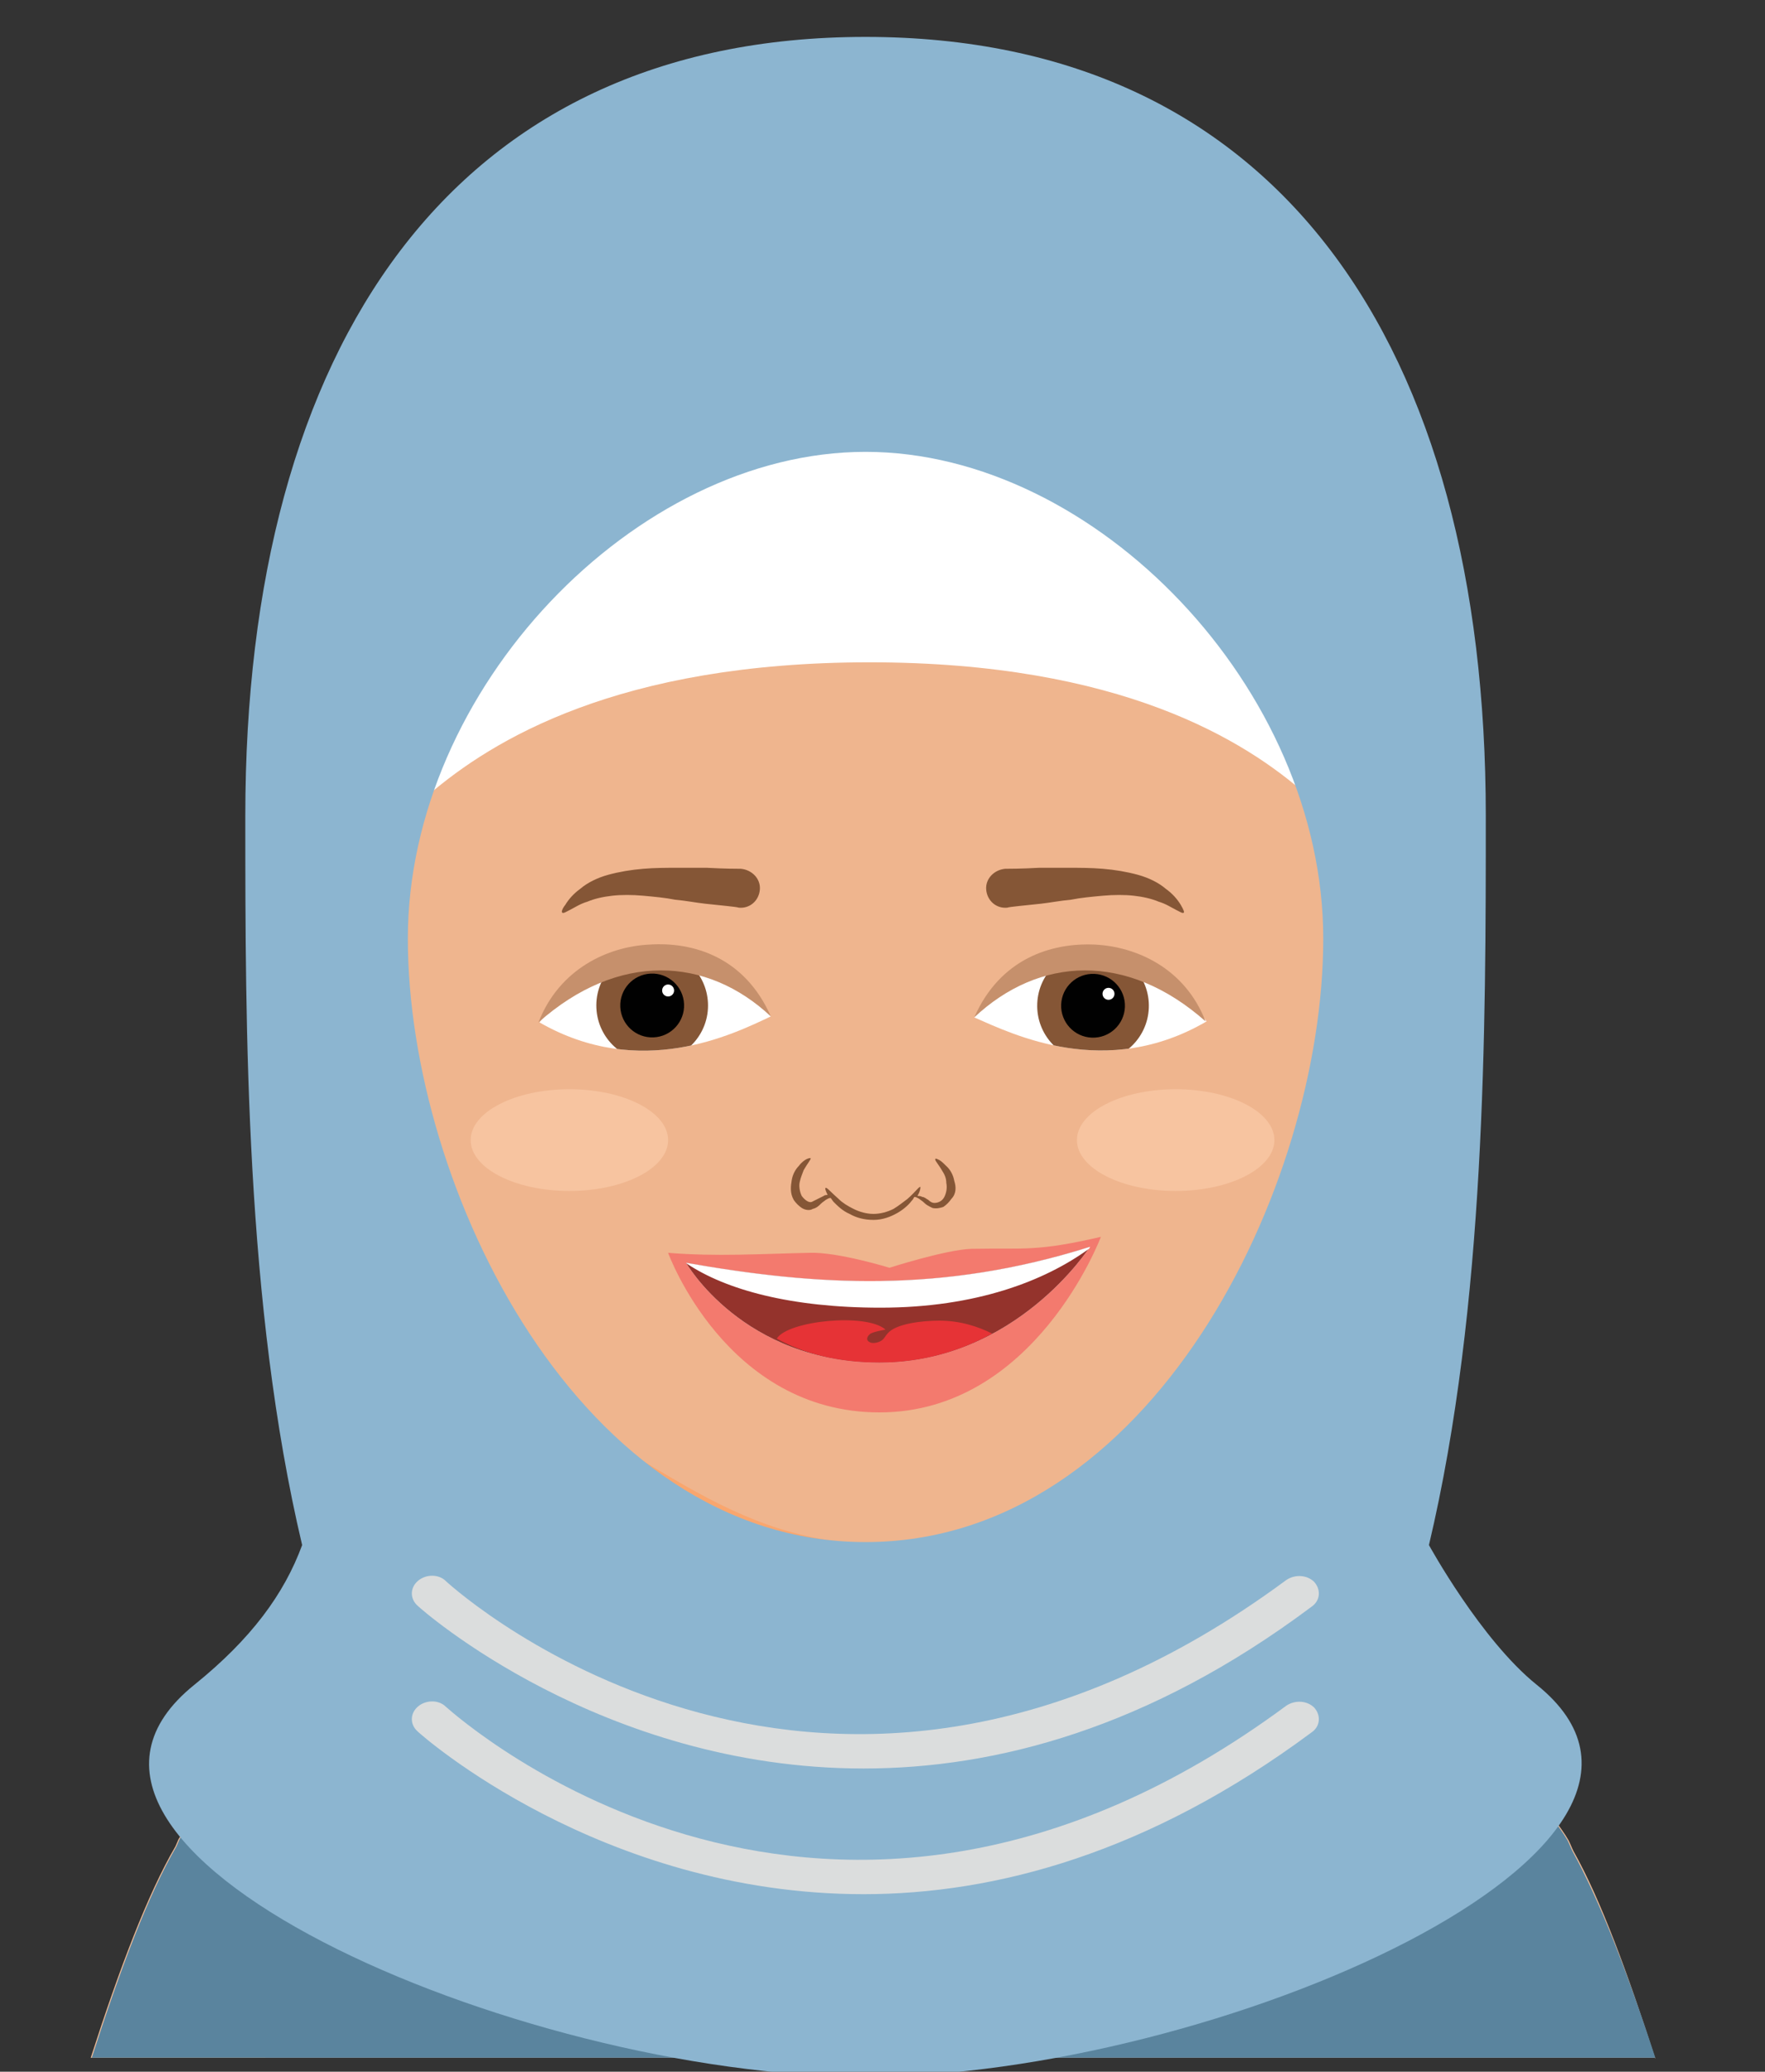 <?xml version="1.0" encoding="utf-8"?>
<!-- Generator: Adobe Illustrator 20.1.0, SVG Export Plug-In . SVG Version: 6.00 Build 0)  -->
<svg version="1.1" id="Layer_1" xmlns="http://www.w3.org/2000/svg" xmlns:xlink="http://www.w3.org/1999/xlink" x="0px" y="0px"
	 viewBox="0 0 177 207.7" style="enable-background:new 0 0 177 207.7;" xml:space="preserve">
<rect x="0" y="0" width="177" height="207.7" fill="#333333" stroke="none"/>
<style type="text/css">
	.st0{fill:#FCC299;}
	.st1{fill:#F9A66E;}
	.st2{fill:#5A849E;}
	.st3{fill:#EFB58E;}
	.st4{fill:#855636;}
	.st5{fill:#F7C4A0;}
	.st6{clip-path:url(#SVGID_2_);}
	.st7{fill:#010101;}
	.st8{fill:#FFFFFF;}
	.st9{fill:#C6906C;}
	.st10{clip-path:url(#SVGID_4_);}
	.st11{fill:#F37A6E;}
	.st12{fill:#94332C;}
	.st13{fill:#E63336;}
	.st14{fill:#8CB5D0;}
	.st15{fill:#DBDDDD;}
</style>
<g>
	<path class="st0" d="M166,206.4c-2.8-8.7-5.5-16-8.2-20.8c-0.2-0.4-0.3-0.7-0.5-1.1c-0.4-0.7-1-1.5-1.5-2.2
		c-0.8-1.1-1.6-1.9-2.3-2.5c0,0-0.1,0-0.1-0.1c-12.7-11.5-41-15.3-41-22.3c0-7.9,0-33.6,0-33.6H62.8c0,0,0,25.8,0,33.6
		c0,7-28.1,10.8-40.9,22.2c-0.1,0.1-0.1,0.1-0.2,0.2c-0.9,0.7-1.8,1.7-2.7,3c-0.4,0.5-0.8,1.1-1.1,1.6c-0.1,0.2-0.2,0.5-0.3,0.7
		c-2.8,4.8-5.6,12.2-8.5,21.2H166z"/>
	<path class="st1" d="M112.3,148.7c0-10.5,0-24.8,0-24.8H62.8c0,0,0,21.7,0,31.4c1.2-3.6,9.5,0.8,20.4,2.9
		C94.3,160.4,106.9,156.8,112.3,148.7z"/>
	<path class="st2" d="M157.7,185.6c-0.2-0.4-0.3-0.7-0.5-1.1c-0.4-0.7-1-1.5-1.5-2.2c-0.8-1.1-1.6-1.9-2.3-2.5c0,0-0.1,0-0.1-0.1
		c-9.2-8.3-26.5-12.6-35.4-17c-7.3,8.6-18.2,14-30.3,14c-12.1,0-23-5.4-30.3-14c-8.9,4.4-26.1,8.6-35.3,16.9
		c-0.1,0.1-0.1,0.1-0.2,0.2c-0.9,0.7-1.8,1.7-2.7,3c-0.4,0.5-0.8,1.1-1.1,1.6c-0.1,0.2-0.2,0.5-0.3,0.7c-2.8,4.8-5.6,12.2-8.5,21.2
		H166C163.2,197.7,160.4,190.5,157.7,185.6z"/>
</g>
<g>
	<g>
		<path class="st0" d="M45.1,95.2c0,0-7-8.7-14.1-4.9c-12,6.5-1.7,33.6,13.1,28.5L45.1,95.2z"/>
		<path class="st1" d="M42.4,96.9c0,0-4.9-5.6-9.7-3.1c-8.2,4.1,1.9,23.6,9.2,18.1L42.4,96.9z"/>
	</g>
	<g>
		<path class="st0" d="M128.6,95.2c0,0,7-8.7,14.1-4.9c12,6.5,1.7,33.6-13.1,28.5L128.6,95.2z"/>
		<path class="st1" d="M131.2,96.9c0,0,4.9-5.6,9.7-3.1c8.2,4.1-1.9,23.6-9.2,18.1L131.2,96.9z"/>
	</g>
</g>
<path class="st3" d="M87.5,26.9C61.2,27.1,40,42.6,40,78.1c0,15.7,0.4,42.2,6.5,52.1c6.1,9.8,14.2,14,20.9,18
	c6.5,3.8,12.3,6.4,20.1,6.6c7.8-0.1,13.6-2.7,20.1-6.6c6.7-3.9,14.9-8.1,20.9-18c6.1-9.8,6.5-36.4,6.5-52.1
	C135.1,42.6,113.8,27.1,87.5,26.9z"/>
<path class="st4" d="M95.7,118.4c-0.1-0.6-0.4-1.1-0.7-1.4c-0.3-0.3-0.6-0.6-0.8-0.7c-0.2-0.1-0.4-0.2-0.4-0.1
	c-0.1,0.1,0.3,0.5,0.7,1.2c0.2,0.3,0.4,0.7,0.4,1.2c0.1,0.5,0,1-0.2,1.4c-0.2,0.4-0.6,0.6-1,0.6c-0.2,0-0.4-0.1-0.6-0.3
	c-0.2-0.1-0.4-0.3-0.6-0.3c-0.2-0.1-0.3-0.1-0.5-0.1c0.3-0.5,0.3-0.8,0.3-0.9c-0.1-0.1-0.5,0.5-1.3,1.2c-0.4,0.3-0.9,0.7-1.4,1
	c-0.6,0.3-1.3,0.5-2,0.5c-0.7,0-1.4-0.2-2-0.5c-0.6-0.3-1.1-0.6-1.5-1c-0.8-0.7-1.2-1.2-1.3-1.1c-0.1,0,0,0.3,0.2,0.7
	c-0.1,0-0.3,0-0.4,0.1c-0.2,0.1-0.4,0.2-0.6,0.3c-0.2,0.1-0.4,0.2-0.6,0.3c-0.3,0.1-0.7-0.2-1-0.6c-0.2-0.4-0.3-1-0.2-1.4
	c0.1-0.5,0.3-0.9,0.4-1.2c0.4-0.7,0.7-1,0.7-1.2c0,0-0.2,0-0.4,0.1c-0.2,0.1-0.5,0.3-0.8,0.7c-0.3,0.3-0.6,0.8-0.7,1.4
	c-0.1,0.6-0.2,1.3,0.2,2c0.2,0.3,0.5,0.6,0.8,0.8c0.3,0.2,0.8,0.3,1.1,0.1c0.4-0.1,0.6-0.3,0.8-0.5c0.2-0.2,0.4-0.3,0.5-0.4
	c0.2-0.1,0.3-0.2,0.5-0.2c0.1,0.1,0.2,0.3,0.3,0.4c0.4,0.4,0.9,0.9,1.6,1.2c0.7,0.4,1.5,0.6,2.4,0.6c0.9,0,1.7-0.3,2.4-0.7
	c0.7-0.4,1.2-0.9,1.5-1.3c0.1-0.1,0.1-0.2,0.2-0.3c0.2,0,0.3,0.1,0.5,0.2c0.1,0.1,0.3,0.2,0.5,0.4c0.2,0.2,0.4,0.3,0.8,0.5
	c0.4,0.1,0.8,0,1.1-0.1c0.3-0.2,0.6-0.5,0.8-0.8C95.9,119.7,95.9,119,95.7,118.4z"/>
<g>
	<ellipse class="st5" cx="57.1" cy="114.3" rx="9.9" ry="5.1"/>
	<ellipse class="st5" cx="117.9" cy="114.3" rx="9.9" ry="5.1"/>
</g>
<g>
	<g>
		<g>
			<defs>
				<path id="SVGID_1_" d="M77.3,101.9c-6.7-8.2-16-9.1-23.2,0.6C64.2,108.3,73.5,103.7,77.3,101.9z"/>
			</defs>
			<use xlink:href="#SVGID_1_"  style="overflow:visible;fill:#FFFFFF;"/>
			<clipPath id="SVGID_2_">
				<use xlink:href="#SVGID_1_"  style="overflow:visible;"/>
			</clipPath>
			<g class="st6">
				
					<ellipse transform="matrix(0.999 -4.526363e-02 4.526363e-02 0.999 -4.495 3.066)" class="st4" cx="65.4" cy="100.8" rx="5.6" ry="5.6"/>
				
					<ellipse transform="matrix(0.999 -4.526657e-02 4.526657e-02 0.999 -4.495 3.066)" class="st7" cx="65.4" cy="100.8" rx="3.2" ry="3.2"/>
				
					<ellipse transform="matrix(0.999 -4.531991e-02 4.531991e-02 0.999 -4.433 3.137)" class="st8" cx="67" cy="99.3" rx="0.6" ry="0.6"/>
			</g>
		</g>
		<path class="st9" d="M77.3,101.9c-2.6-5.9-7.7-7.5-12.2-7.2c-4.1,0.2-9,2.4-11.1,7.8C62,95.4,70.9,95.9,77.3,101.9z"/>
	</g>
	<g>
		<g>
			<defs>
				<path id="SVGID_3_" d="M97.7,102c6.6-8.2,15.9-9.3,23.3,0.4C110.9,108.3,101.6,103.7,97.7,102z"/>
			</defs>
			<use xlink:href="#SVGID_3_"  style="overflow:visible;fill:#FFFFFF;"/>
			<clipPath id="SVGID_4_">
				<use xlink:href="#SVGID_3_"  style="overflow:visible;"/>
			</clipPath>
			<g class="st10">
				
					<ellipse transform="matrix(3.878820e-02 -0.999 0.999 3.878820e-02 4.662 206.412)" class="st4" cx="109.6" cy="100.8" rx="5.6" ry="5.6"/>
				
					<ellipse transform="matrix(3.879574e-02 -0.999 0.999 3.879574e-02 4.662 206.412)" class="st7" cx="109.6" cy="100.8" rx="3.2" ry="3.2"/>
				
					<ellipse transform="matrix(3.882579e-02 -0.999 0.999 3.882579e-02 7.35 206.757)" class="st8" cx="111.1" cy="99.6" rx="0.6" ry="0.6"/>
			</g>
		</g>
		<path class="st9" d="M97.7,102c2.6-5.9,7.7-7.5,12.1-7.3c4.1,0.2,9,2.3,11.1,7.7C113,95.4,104.2,95.9,97.7,102z"/>
	</g>
</g>
<g>
	<path class="st4" d="M118.7,91.5c-0.1,0.1-0.4-0.1-0.8-0.3c-0.4-0.2-1-0.6-1.7-0.8c-0.7-0.3-1.6-0.5-2.5-0.6c-0.9-0.1-2-0.1-3.1,0
		c-1.1,0.1-2.2,0.2-3.2,0.4c-1.1,0.1-2.1,0.3-3,0.4c-1.8,0.2-3.1,0.3-3.4,0.4c-1.1,0.1-2-0.7-2.1-1.8c-0.1-1.1,0.8-2,1.9-2.1
		c0.3,0,1.6,0,3.4-0.1c0.9,0,1.9,0,3,0c1.1,0,2.2,0,3.4,0.1c1.2,0.1,2.4,0.3,3.5,0.6c1.1,0.3,2.1,0.8,2.8,1.4
		c0.7,0.5,1.2,1.1,1.5,1.6C118.7,91.2,118.8,91.5,118.7,91.5z"/>
	<path class="st4" d="M56.4,91.5c0.1,0.1,0.4-0.1,0.8-0.3c0.4-0.2,1-0.6,1.7-0.8c0.7-0.3,1.6-0.5,2.5-0.6c0.9-0.1,2-0.1,3.1,0
		c1.1,0.1,2.2,0.2,3.2,0.4c1.1,0.1,2.1,0.3,3,0.4c1.8,0.2,3.1,0.3,3.4,0.4c1.1,0.1,2-0.7,2.1-1.8c0.1-1.1-0.8-2-1.9-2.1
		c-0.3,0-1.6,0-3.4-0.1c-0.9,0-1.9,0-3,0c-1.1,0-2.2,0-3.4,0.1c-1.2,0.1-2.4,0.3-3.5,0.6c-1.1,0.3-2.1,0.8-2.8,1.4
		c-0.7,0.5-1.2,1.1-1.5,1.6C56.3,91.2,56.3,91.5,56.4,91.5z"/>
</g>
<g>
	<path class="st11" d="M110.4,124c-6.5,1.5-7.5,1.1-13,1.2c-2.6,0.1-8.2,1.9-8.2,1.9s-5.2-1.6-8-1.5c-4.9,0.1-9.3,0.4-14.2,0
		c0,0,5.8,16,21.2,16C103.8,141.6,110.4,124,110.4,124z"/>
	<path class="st8" d="M68.8,126.6c0,0,5.7,10,19.4,10s21.1-11.6,21.1-11.6C94.4,129.7,81.9,128.9,68.8,126.6z"/>
	<path class="st12" d="M68.8,126.6c0,0,5.7,10,19.4,10s21.1-11.6,21.1-11.6C94.4,129.7,81.9,128.9,68.8,126.6z"/>
	<path class="st8" d="M68.8,126.6c0,0,0,0,0.1,0.1c3.9,2.6,10.4,4.4,19.4,4.4c9.6,0,16.5-2.7,20.9-5.9c0.1-0.1,0.1-0.2,0.1-0.2
		C94.4,129.7,81.9,128.9,68.8,126.6z"/>
	<path class="st13" d="M88.2,136.6c4.4,0,8.2-1.2,11.3-2.9c-1.4-0.7-3.2-1.3-5.3-1.3c-1.7,0-4.4,0.3-5.2,1.3
		c-0.2,0.2-0.3,0.5-0.6,0.7c-0.3,0.2-0.8,0.3-1.1,0.2c-0.5-0.2-0.4-0.6,0-0.9c0.4-0.2,1-0.3,1.5-0.4c-1.9-1.7-9.8-0.9-10.9,0.9
		C80.6,135.7,84,136.6,88.2,136.6z"/>
</g>
<g>
	<path class="st8" d="M137,78.2c0,19.7,0.7-11.8-49.8-11.8c-50.5,0-50.5,31.4-50.5,11.8c0-19.7,22.5-35.6,50.2-35.6
		C114.5,42.6,137,58.5,137,78.2z"/>
	<path class="st14" d="M154.1,168.9c-5.6-4.5-10.8-14-10.8-14c5.7-24.1,5.7-51.9,5.7-73.1c0-47.1-20.8-78.1-62.2-78.1
		c-41.4,0-62.2,31-62.2,78.1c0,21.2,0,49,5.7,73.1c-1.8,4.9-5.1,9.4-10.8,14c-20.4,16.4,32.4,39.3,67.3,39.3
		C121.6,208.2,174.4,185.2,154.1,168.9z M40.9,94.1c0-25,22.8-48.8,45.9-48.8c23.1,0,45.9,23.8,45.9,48.8s-17.3,60.5-45.9,60.5
		C58.2,154.6,40.9,119.1,40.9,94.1z"/>
	<path class="st15" d="M86.6,177.3c-26.4,0-44.4-16-44.7-16.3c-0.8-0.7-0.8-1.8,0-2.5c0.8-0.7,2.1-0.7,2.8,0
		c1.5,1.4,38.3,33.9,84.3-0.1c0.9-0.6,2.1-0.5,2.8,0.2c0.7,0.8,0.6,1.9-0.3,2.5C115.2,173.3,99.8,177.3,86.6,177.3z"/>
	<path class="st15" d="M86.6,189.9c-26.4,0-44.4-16-44.7-16.3c-0.8-0.7-0.8-1.8,0-2.5c0.8-0.7,2.1-0.7,2.8,0
		C46.3,172.5,83,205,129,171c0.9-0.6,2.1-0.5,2.8,0.2c0.7,0.8,0.6,1.9-0.3,2.5C115.2,185.8,99.8,189.9,86.6,189.9z"/>
</g>
</svg>
